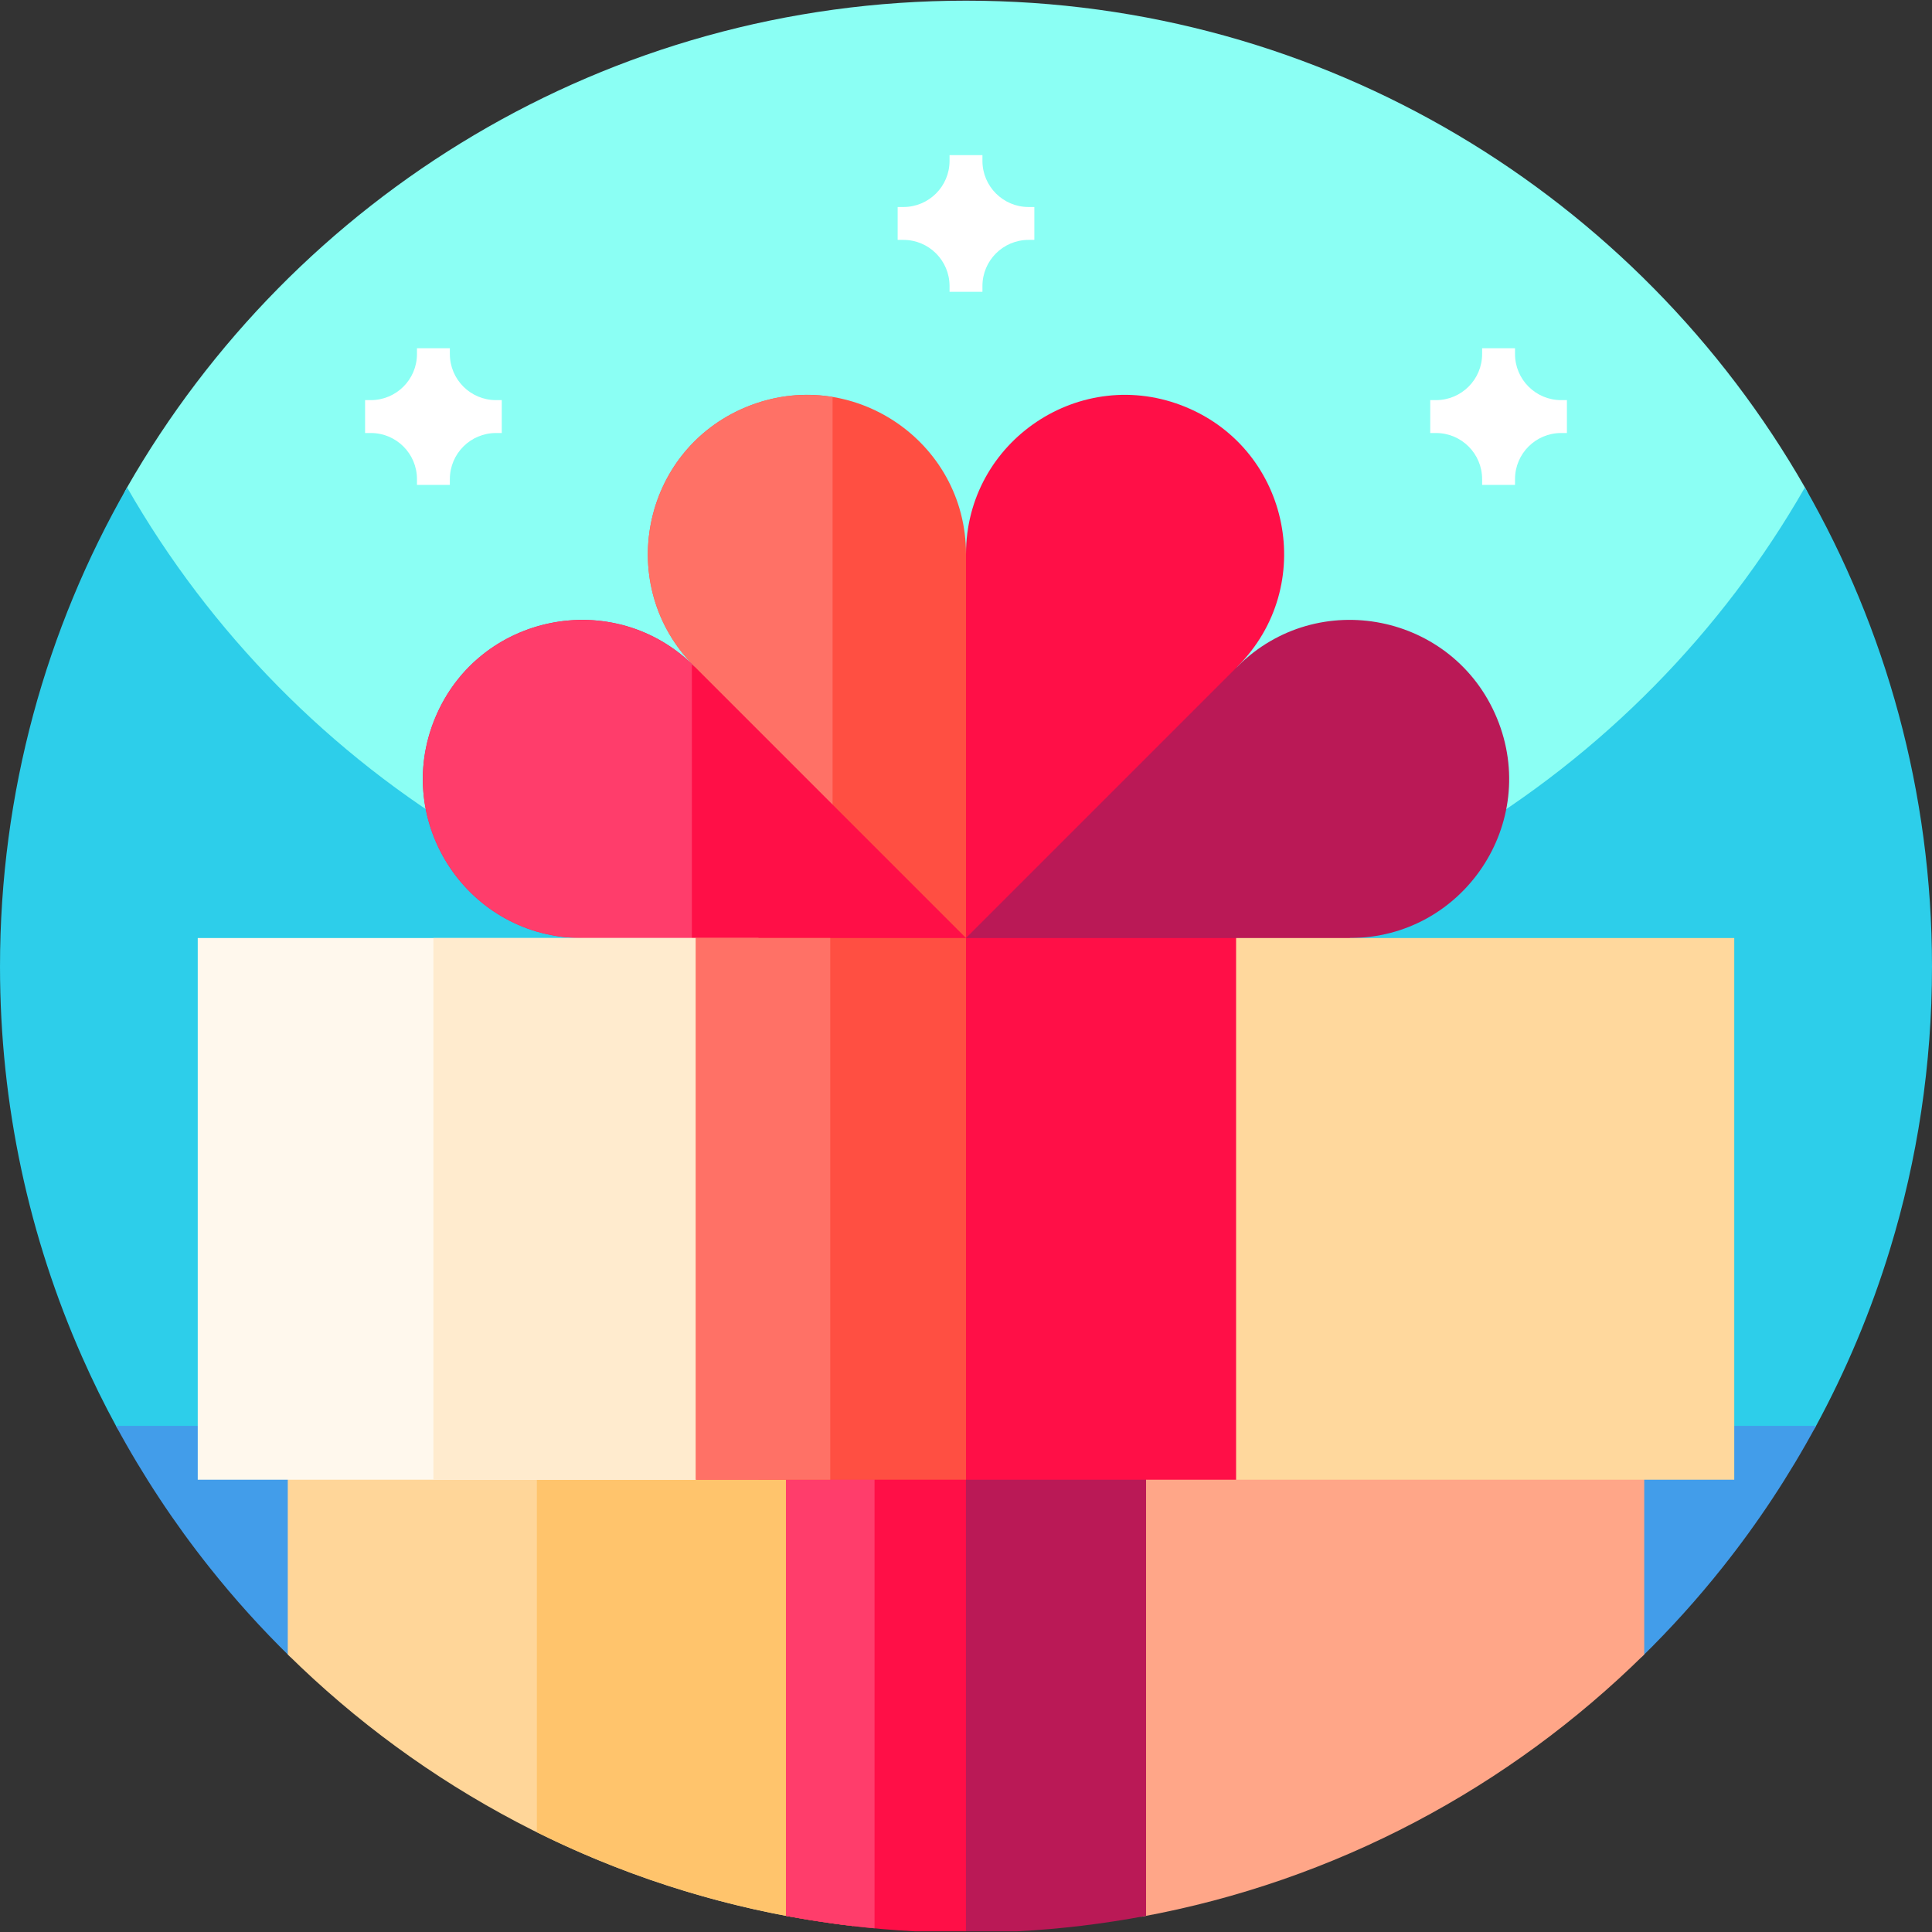 <svg id="Capa_1" enable-background="new 0 0 512 512" height="512" viewBox="0 0 512 512" width="512" xmlns="http://www.w3.org/2000/svg"><rect x="0" y="0" width="512" height="512" fill="#333333" stroke="none"/><g><g><path d="m256 286.055c-141.387 0-243.754-119.452-222.329-156.878 44.119-77.071 127.158-129.001 222.329-129.001s178.21 51.93 222.329 129.001c21.425 37.427-80.942 156.878-222.329 156.878z" fill="#8bfff4"/><path d="m512 256.176c0 26.051-3.891 51.191-11.129 74.871-5.031 16.469-11.672 32.231-19.75 47.109-8.25 15.2-147.391 53.081-225.121 53.081s-216.871-37.881-225.109-53.081c-3.289-6.031-6.332-12.21-9.121-18.531-14-31.629-21.77-66.629-21.77-103.449 0-46.219 12.25-89.57 33.68-127 44.121 77.07 127.16 129 222.32 129s178.211-51.93 222.32-129c21.43 37.43 33.68 80.781 33.68 127zm0 0" fill="#2dceea"/><path d="m481.262 377.875c-7.16 13.223-15.434 25.742-24.723 37.43-6.631 8.357-13.784 16.284-21.397 23.739-2.073 2.03-112.533 39.801-179.142 39.801s-177.068-37.772-179.142-39.802c-7.613-7.454-14.766-15.381-21.397-23.738-9.289-11.688-17.563-24.207-24.723-37.43zm0 0" fill="#429dea"/></g><g><path d="m76.263 438.449c35.759 35.264 81.837 60.084 133.302 69.514l46.434-139.689h-179.736z" fill="#ffd699"/><path d="m142.273 485.57c25.78 12.805 54.02 21.39 83.827 24.858l29.899-142.154h-113.726z" fill="#ffc46c"/><path d="m302.434 507.963c51.465-9.43 97.543-34.25 133.302-69.513v-70.176h-179.737z" fill="#ffa688"/><path d="m255.999 511.824h13.461c11.643-.603 23.075-1.999 34.256-4.107v-139.443h-95.435z" fill="#ba1956"/><path d="m208.282 507.717c11.181 2.108 22.613 3.504 34.257 4.107h13.46v-143.55h-47.718v139.443z" fill="#ff0f47"/><path d="m208.282 507.717c7.712 1.454 15.544 2.563 23.483 3.309v-142.752h-23.483z" fill="#ff3d6b"/><path d="m314.278 107.886c-27.752-11.495-58.278 8.902-58.278 38.94l-47.718 101.756 47.718 47.718 71.952-119.67c21.24-21.24 14.078-57.249-13.674-68.744z" fill="#ff0f47"/><path d="m396.696 190.304c-11.495-27.752-47.503-34.915-68.744-13.674l-71.952 71.952v47.718l101.756-47.718c30.038 0 50.435-30.526 38.94-58.278z" fill="#ba1956"/><path d="m197.721 107.886c-27.752 11.495-34.915 47.504-13.674 68.744l71.952 119.67v-149.474c0-30.038-30.526-50.435-58.278-38.94z" fill="#ff4f42"/><path d="m220.64 105.2c-7.385-1.22-15.256-.488-22.919 2.686-27.752 11.495-34.915 47.503-13.674 68.744l36.593 60.861z" fill="#ff7166"/><path d="m184.047 176.63c-21.241-21.24-57.249-14.078-68.744 13.674s8.902 58.278 38.94 58.278l101.756 47.718v-47.718z" fill="#ff0f47"/><path d="m183.358 175.983c-21.321-20.421-56.681-13.137-68.054 14.321-11.495 27.752 8.902 58.278 38.94 58.278l29.114 13.653z" fill="#ff3d6b"/><path d="m52.404 248.582v143.551h132.019l47.718-71.775-47.718-71.776z" fill="#fff8ed"/><path d="m114.86 248.582v143.551h86.144l31.137-71.775-31.137-71.776z" fill="#ffebce"/><path d="m327.576 248.582-47.718 71.776 47.718 71.775h132.019v-143.551z" fill="#ffd89d"/><path d="m255.999 248.582-47.717 71.776 47.717 71.775h71.577v-143.551z" fill="#ff0f47"/><path d="m184.423 248.582h71.576v143.55h-71.576z" fill="#ff4f42"/><path d="m184.423 248.582h35.6v143.55h-35.6z" fill="#ff7166"/></g><g fill="#fff"><path d="m237.89 63.574h1.524c6.754 0 12.226 5.472 12.226 12.226v1.528h8.715v-1.528c0-6.754 5.477-12.226 12.227-12.226h1.527v-8.715h-1.527c-6.75 0-12.227-5.477-12.227-12.227v-1.523h-8.715v1.523c0 6.75-5.472 12.227-12.226 12.227h-1.524zm0-8.715"/><g><path d="m379.029 114.753h1.524c6.754 0 12.226 5.472 12.226 12.226v1.528h8.715v-1.528c0-6.754 5.477-12.226 12.227-12.226h1.527v-8.715h-1.527c-6.75 0-12.227-5.477-12.227-12.227v-1.523h-8.715v1.523c0 6.75-5.472 12.227-12.226 12.227h-1.524zm0-8.715"/><path d="m96.751 114.753h1.524c6.754 0 12.226 5.472 12.226 12.226v1.528h8.715v-1.528c0-6.754 5.477-12.226 12.227-12.226h1.527v-8.715h-1.527c-6.75 0-12.227-5.477-12.227-12.227v-1.523h-8.715v1.523c0 6.75-5.472 12.227-12.226 12.227h-1.524zm0-8.715"/></g></g></g></svg>